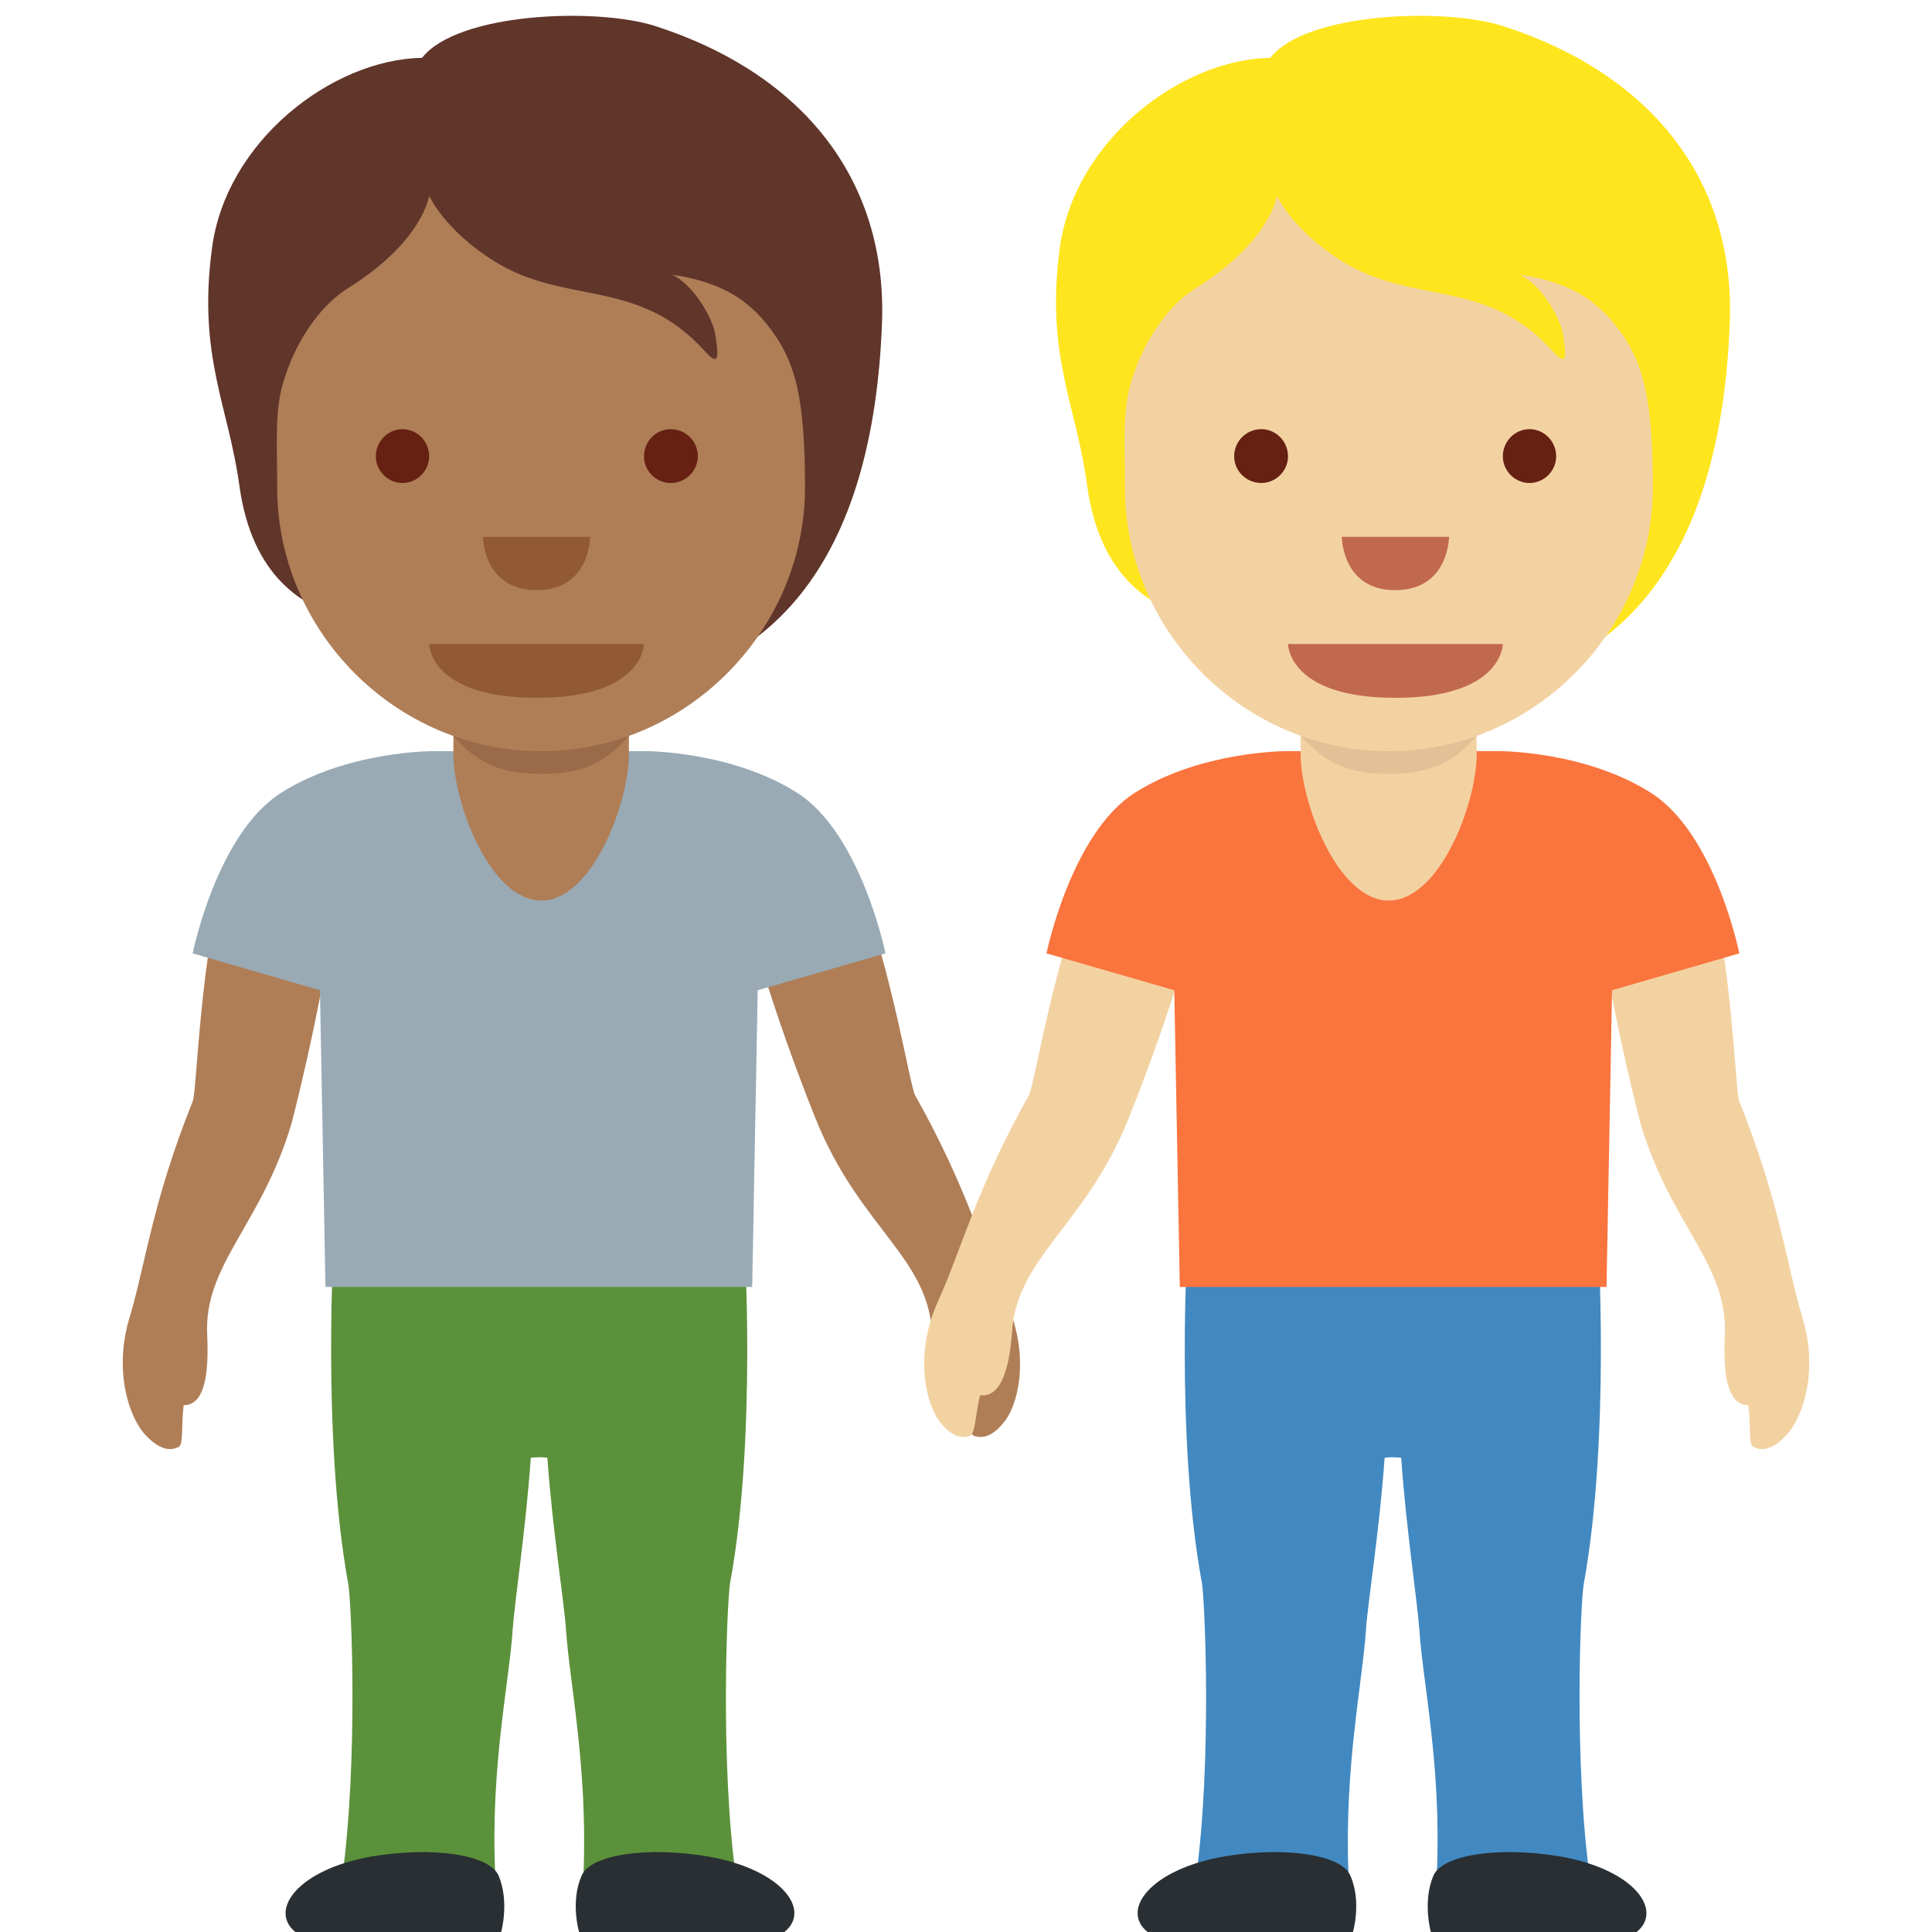 <?xml version="1.0" encoding="UTF-8"?>
<svg xmlns="http://www.w3.org/2000/svg" xmlns:xlink="http://www.w3.org/1999/xlink" width="15pt" height="15pt" viewBox="0 0 15 15" version="1.1">
<g id="surface1">
<path style=" stroke:none;fill-rule:nonzero;fill:rgb(68.627%,49.412%,34.118%);fill-opacity:1;" d="M 7.562 11.148 C 7.676 11.188 7.766 11.082 7.809 11.023 C 7.926 10.855 7.984 10.48 7.809 10.098 C 7.633 9.711 7.516 9.234 7.105 8.504 C 7.059 8.418 6.898 7.359 6.59 6.691 C 6.504 6.508 5.965 6.406 5.75 6.469 C 5.539 6.535 5.754 6.879 5.766 6.941 C 5.91 7.629 6.309 8.641 6.371 8.777 C 6.703 9.531 7.191 9.773 7.234 10.32 C 7.258 10.609 7.32 10.855 7.484 10.832 C 7.523 10.98 7.523 11.137 7.562 11.148 Z M 1.387 11.234 C 1.281 11.289 1.18 11.195 1.129 11.141 C 0.992 10.992 0.883 10.625 1.008 10.223 C 1.129 9.816 1.184 9.328 1.496 8.551 C 1.531 8.461 1.551 7.391 1.77 6.684 C 1.828 6.496 2.352 6.32 2.57 6.355 C 2.793 6.391 2.621 6.762 2.617 6.828 C 2.566 7.527 2.301 8.582 2.262 8.727 C 2.027 9.516 1.578 9.82 1.609 10.371 C 1.621 10.656 1.594 10.91 1.426 10.91 C 1.406 11.062 1.426 11.215 1.387 11.234 Z M 1.387 11.234 "/>
<path style=" stroke:none;fill-rule:nonzero;fill:rgb(36.078%,56.863%,23.137%);fill-opacity:1;" d="M 2.703 12.293 C 2.496 11.152 2.594 9.59 2.594 9.59 L 5.777 9.59 C 5.777 9.59 5.879 11.152 5.668 12.293 C 5.645 12.434 5.59 13.684 5.715 14.582 C 5.742 14.781 4.512 14.973 4.531 14.531 C 4.562 13.711 4.422 13.066 4.395 12.656 C 4.379 12.43 4.289 11.875 4.25 11.32 C 4.246 11.312 4.129 11.312 4.121 11.32 C 4.082 11.875 3.996 12.43 3.98 12.656 C 3.953 13.066 3.809 13.711 3.844 14.531 C 3.859 14.973 2.629 14.781 2.656 14.582 C 2.781 13.684 2.73 12.434 2.703 12.293 Z M 2.703 12.293 "/>
<path style=" stroke:none;fill-rule:nonzero;fill:rgb(16.078%,18.431%,20%);fill-opacity:1;" d="M 2.293 15 C 2.086 14.832 2.309 14.516 2.883 14.414 C 3.371 14.332 3.801 14.402 3.871 14.562 C 3.957 14.766 3.891 15 3.891 15 Z M 6.09 15 C 6.301 14.832 6.074 14.516 5.5 14.414 C 5.016 14.332 4.582 14.402 4.516 14.562 C 4.426 14.766 4.496 15 4.496 15 Z M 6.09 15 "/>
<path style=" stroke:none;fill-rule:nonzero;fill:rgb(60%,66.667%,70.98%);fill-opacity:1;" d="M 2.188 6.152 C 2.695 5.832 3.352 5.832 3.352 5.832 L 5.02 5.832 C 5.02 5.832 5.676 5.832 6.184 6.152 C 6.684 6.465 6.875 7.402 6.875 7.402 L 5.883 7.688 L 5.84 9.992 L 2.527 9.992 L 2.484 7.688 L 1.496 7.402 C 1.496 7.402 1.684 6.465 2.188 6.152 Z M 2.188 6.152 "/>
<path style=" stroke:none;fill-rule:nonzero;fill:rgb(37.647%,20.784%,16.471%);fill-opacity:1;" d="M 5.09 0.203 C 4.629 0.055 3.551 0.098 3.277 0.449 C 2.578 0.461 1.75 1.098 1.645 1.934 C 1.535 2.766 1.773 3.148 1.859 3.773 C 1.957 4.48 2.352 4.707 2.672 4.801 C 3.129 5.402 3.613 5.379 4.43 5.379 C 6.023 5.379 6.781 4.312 6.848 2.504 C 6.887 1.406 6.246 0.578 5.09 0.203 Z M 5.09 0.203 "/>
<path style=" stroke:none;fill-rule:nonzero;fill:rgb(68.627%,49.412%,34.118%);fill-opacity:1;" d="M 3.52 4.832 L 3.52 5.855 C 3.52 6.234 3.805 6.992 4.203 6.992 C 4.598 6.992 4.883 6.234 4.883 5.855 L 4.883 4.832 Z M 3.52 4.832 "/>
<path style=" stroke:none;fill-rule:nonzero;fill:rgb(60.784%,41.569%,28.627%);fill-opacity:1;" d="M 3.52 5.715 C 3.727 5.949 3.922 6.008 4.203 6.008 C 4.48 6.008 4.676 5.949 4.883 5.715 L 4.883 5.438 L 3.52 5.438 Z M 3.52 5.715 "/>
<path style=" stroke:none;fill-rule:nonzero;fill:rgb(68.627%,49.412%,34.118%);fill-opacity:1;" d="M 6 2.578 C 5.848 2.367 5.648 2.195 5.219 2.133 C 5.379 2.207 5.535 2.465 5.555 2.605 C 5.574 2.75 5.594 2.863 5.469 2.723 C 4.953 2.152 4.391 2.375 3.836 2.027 C 3.449 1.785 3.332 1.52 3.332 1.52 C 3.332 1.52 3.285 1.875 2.695 2.242 C 2.527 2.348 2.324 2.582 2.211 2.93 C 2.129 3.18 2.152 3.406 2.152 3.785 C 2.152 4.898 3.07 5.832 4.203 5.832 C 5.332 5.832 6.25 4.891 6.25 3.785 C 6.25 3.094 6.176 2.824 6 2.578 Z M 6 2.578 "/>
<path style=" stroke:none;fill-rule:nonzero;fill:rgb(56.863%,35.294%,20.392%);fill-opacity:1;" d="M 5 5 L 3.332 5 C 3.332 5 3.332 5.418 4.168 5.418 C 5 5.418 5 5 5 5 Z M 5 5 "/>
<path style=" stroke:none;fill-rule:nonzero;fill:rgb(40%,12.941%,7.451%);fill-opacity:1;" d="M 3.332 3.543 C 3.332 3.656 3.238 3.75 3.125 3.75 C 3.012 3.75 2.918 3.656 2.918 3.543 C 2.918 3.426 3.012 3.332 3.125 3.332 C 3.238 3.332 3.332 3.426 3.332 3.543 Z M 3.332 3.543 "/>
<path style=" stroke:none;fill-rule:nonzero;fill:rgb(40%,12.941%,7.451%);fill-opacity:1;" d="M 5.418 3.543 C 5.418 3.656 5.324 3.75 5.207 3.75 C 5.094 3.75 5 3.656 5 3.543 C 5 3.426 5.094 3.332 5.207 3.332 C 5.324 3.332 5.418 3.426 5.418 3.543 Z M 5.418 3.543 "/>
<path style=" stroke:none;fill-rule:nonzero;fill:rgb(56.863%,35.294%,20.392%);fill-opacity:1;" d="M 3.75 4.168 L 4.582 4.168 C 4.582 4.168 4.582 4.582 4.168 4.582 C 3.75 4.582 3.75 4.168 3.75 4.168 Z M 3.75 4.168 "/>
<path style=" stroke:none;fill-rule:nonzero;fill:rgb(95.294%,82.353%,63.529%);fill-opacity:1;" d="M 7.531 11.148 C 7.418 11.188 7.328 11.082 7.285 11.023 C 7.172 10.855 7.109 10.48 7.285 10.098 C 7.461 9.711 7.578 9.234 7.988 8.504 C 8.035 8.418 8.195 7.359 8.508 6.691 C 8.59 6.508 9.129 6.406 9.344 6.469 C 9.559 6.535 9.34 6.879 9.328 6.941 C 9.184 7.629 8.785 8.641 8.723 8.777 C 8.391 9.531 7.906 9.773 7.859 10.32 C 7.84 10.609 7.777 10.855 7.609 10.832 C 7.574 10.98 7.57 11.137 7.531 11.148 Z M 13.613 11.234 C 13.719 11.289 13.82 11.195 13.871 11.141 C 14.008 10.992 14.117 10.625 13.992 10.223 C 13.871 9.816 13.816 9.328 13.504 8.551 C 13.469 8.461 13.449 7.391 13.23 6.684 C 13.172 6.496 12.648 6.32 12.43 6.355 C 12.207 6.391 12.379 6.762 12.383 6.828 C 12.434 7.527 12.699 8.582 12.738 8.727 C 12.973 9.516 13.422 9.82 13.391 10.371 C 13.379 10.656 13.406 10.91 13.574 10.91 C 13.594 11.062 13.574 11.215 13.613 11.234 Z M 13.613 11.234 "/>
<path style=" stroke:none;fill-rule:nonzero;fill:rgb(25.882%,53.725%,75.686%);fill-opacity:1;" d="M 12.297 12.293 C 12.504 11.152 12.406 9.59 12.406 9.59 L 9.223 9.59 C 9.223 9.59 9.121 11.152 9.332 12.293 C 9.355 12.434 9.41 13.684 9.285 14.582 C 9.258 14.781 10.488 14.973 10.469 14.531 C 10.438 13.711 10.578 13.066 10.605 12.656 C 10.621 12.43 10.711 11.875 10.75 11.32 C 10.754 11.312 10.871 11.312 10.879 11.32 C 10.918 11.875 11.004 12.43 11.02 12.656 C 11.047 13.066 11.191 13.711 11.156 14.531 C 11.141 14.973 12.371 14.781 12.344 14.582 C 12.219 13.684 12.27 12.434 12.297 12.293 Z M 12.297 12.293 "/>
<path style=" stroke:none;fill-rule:nonzero;fill:rgb(16.078%,18.431%,20%);fill-opacity:1;" d="M 12.707 15 C 12.914 14.832 12.691 14.516 12.117 14.414 C 11.629 14.332 11.199 14.402 11.129 14.562 C 11.043 14.766 11.109 15 11.109 15 Z M 8.91 15 C 8.699 14.832 8.926 14.516 9.5 14.414 C 9.984 14.332 10.418 14.402 10.484 14.562 C 10.574 14.766 10.504 15 10.504 15 Z M 8.91 15 "/>
<path style=" stroke:none;fill-rule:nonzero;fill:rgb(98.039%,45.49%,24.314%);fill-opacity:1;" d="M 12.812 6.152 C 12.305 5.832 11.648 5.832 11.648 5.832 L 9.98 5.832 C 9.98 5.832 9.324 5.832 8.816 6.152 C 8.316 6.465 8.125 7.402 8.125 7.402 L 9.117 7.688 L 9.16 9.992 L 12.473 9.992 L 12.516 7.688 L 13.504 7.402 C 13.504 7.402 13.316 6.465 12.812 6.152 Z M 12.812 6.152 "/>
<path style=" stroke:none;fill-rule:nonzero;fill:rgb(100%,89.804%,11.765%);fill-opacity:1;" d="M 11.672 0.203 C 11.215 0.055 10.133 0.098 9.863 0.449 C 9.16 0.461 8.336 1.098 8.227 1.934 C 8.117 2.766 8.359 3.148 8.441 3.773 C 8.539 4.48 8.934 4.707 9.254 4.801 C 9.711 5.402 10.195 5.379 11.012 5.379 C 12.605 5.379 13.363 4.312 13.43 2.504 C 13.473 1.406 12.828 0.578 11.672 0.203 Z M 11.672 0.203 "/>
<path style=" stroke:none;fill-rule:nonzero;fill:rgb(95.294%,82.353%,63.529%);fill-opacity:1;" d="M 10.098 4.832 L 10.098 5.855 C 10.098 6.234 10.387 6.992 10.781 6.992 C 11.18 6.992 11.465 6.234 11.465 5.855 L 11.465 4.832 Z M 10.098 4.832 "/>
<path style=" stroke:none;fill-rule:nonzero;fill:rgb(88.627%,75.686%,58.824%);fill-opacity:1;" d="M 10.102 5.715 C 10.309 5.949 10.504 6.008 10.781 6.008 C 11.062 6.008 11.258 5.949 11.465 5.715 L 11.465 5.438 L 10.102 5.438 Z M 10.102 5.715 "/>
<path style=" stroke:none;fill-rule:nonzero;fill:rgb(95.294%,82.353%,63.529%);fill-opacity:1;" d="M 12.582 2.578 C 12.43 2.367 12.23 2.195 11.801 2.133 C 11.961 2.207 12.117 2.465 12.137 2.605 C 12.156 2.75 12.18 2.863 12.051 2.723 C 11.535 2.152 10.977 2.375 10.418 2.027 C 10.031 1.785 9.914 1.52 9.914 1.52 C 9.914 1.52 9.867 1.875 9.277 2.242 C 9.109 2.348 8.906 2.582 8.793 2.93 C 8.711 3.18 8.734 3.406 8.734 3.785 C 8.734 4.898 9.652 5.832 10.785 5.832 C 11.914 5.832 12.832 4.891 12.832 3.785 C 12.832 3.094 12.758 2.824 12.582 2.578 Z M 12.582 2.578 "/>
<path style=" stroke:none;fill-rule:nonzero;fill:rgb(75.686%,41.176%,30.98%);fill-opacity:1;" d="M 11.668 5 L 10 5 C 10 5 10 5.418 10.832 5.418 C 11.668 5.418 11.668 5 11.668 5 Z M 11.668 5 "/>
<path style=" stroke:none;fill-rule:nonzero;fill:rgb(40%,12.941%,7.451%);fill-opacity:1;" d="M 10 3.543 C 10 3.656 9.906 3.75 9.793 3.75 C 9.676 3.75 9.582 3.656 9.582 3.543 C 9.582 3.426 9.676 3.332 9.793 3.332 C 9.906 3.332 10 3.426 10 3.543 Z M 10 3.543 "/>
<path style=" stroke:none;fill-rule:nonzero;fill:rgb(40%,12.941%,7.451%);fill-opacity:1;" d="M 12.082 3.543 C 12.082 3.656 11.988 3.75 11.875 3.75 C 11.762 3.75 11.668 3.656 11.668 3.543 C 11.668 3.426 11.762 3.332 11.875 3.332 C 11.988 3.332 12.082 3.426 12.082 3.543 Z M 12.082 3.543 "/>
<path style=" stroke:none;fill-rule:nonzero;fill:rgb(75.686%,41.176%,30.98%);fill-opacity:1;" d="M 10.418 4.168 L 11.25 4.168 C 11.25 4.168 11.25 4.582 10.832 4.582 C 10.418 4.582 10.418 4.168 10.418 4.168 Z M 10.418 4.168 "/>
</g>
</svg>
